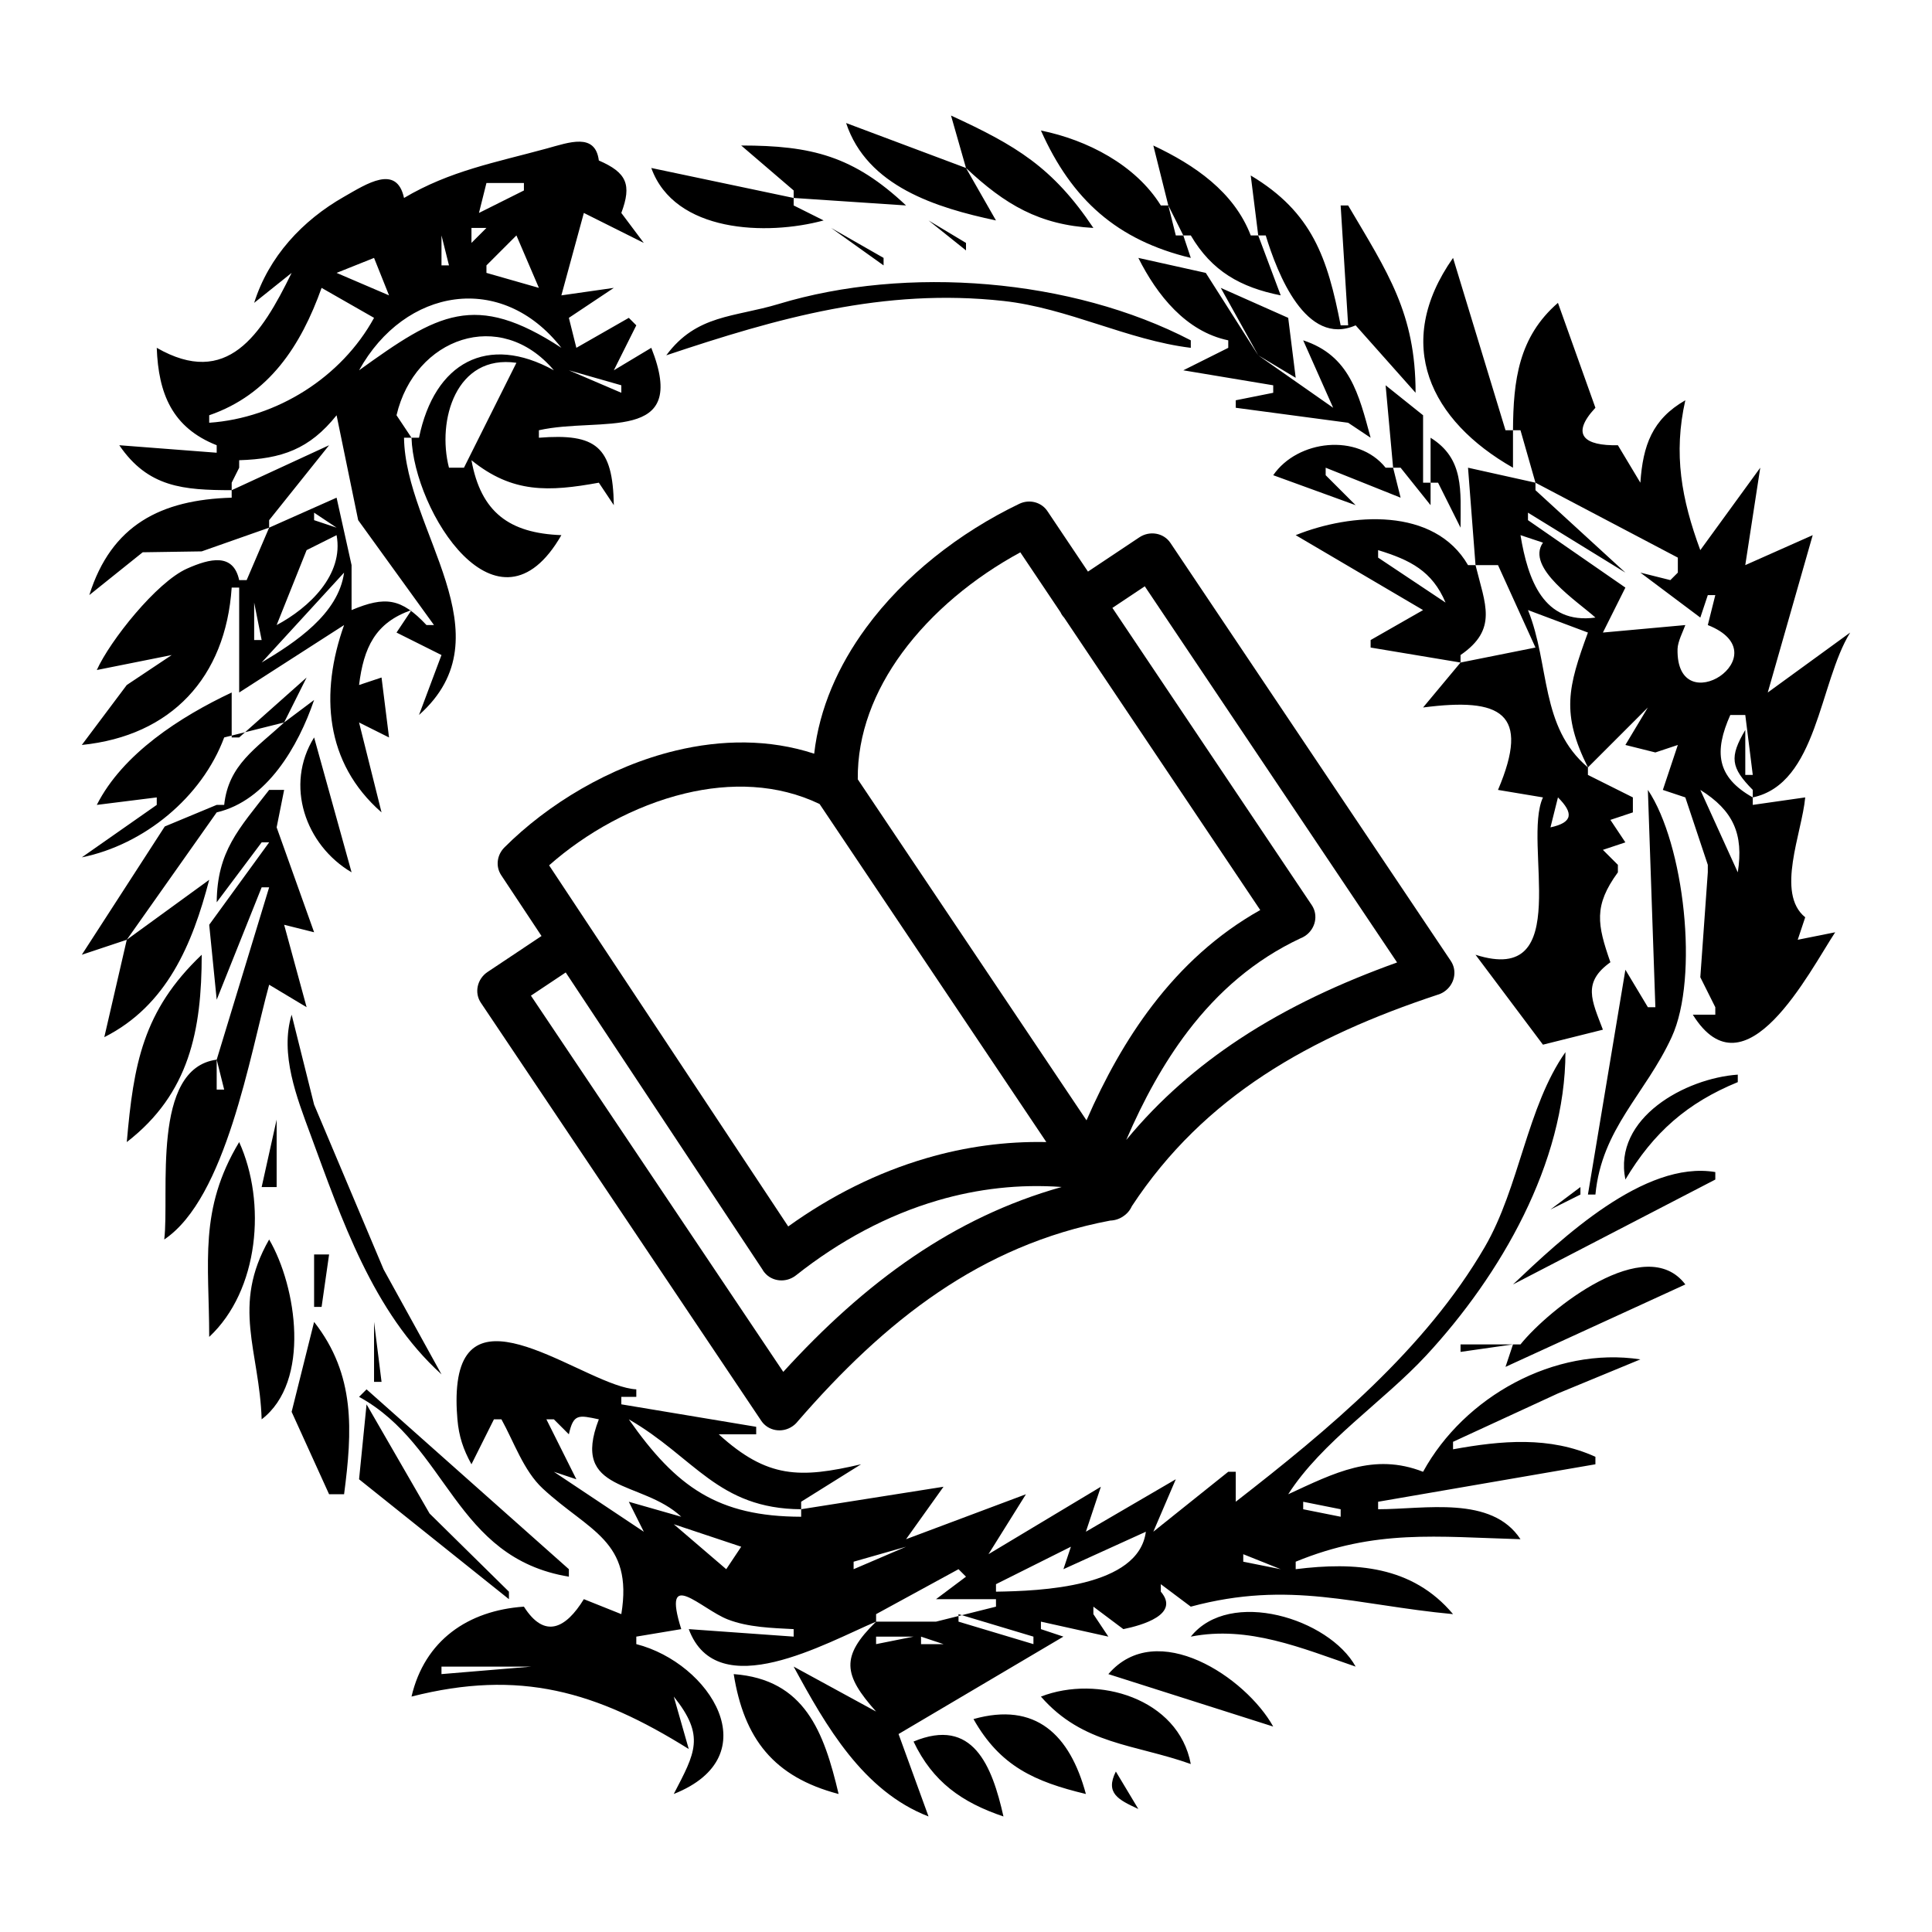 <?xml version="1.0" encoding="UTF-8" standalone="no"?>
<!-- Created with Inkscape (http://www.inkscape.org/) -->

<svg
   width="512"
   height="512"
   viewBox="0 0 512 512"
   version="1.1"
   id="svg1"
   xml:space="preserve"
   sodipodi:docname="ELViewerLight.svg"
   inkscape:version="1.3.2 (091e20ef0f, 2023-11-25, custom)"
   xmlns:inkscape="http://www.inkscape.org/namespaces/inkscape"
   xmlns:sodipodi="http://sodipodi.sourceforge.net/DTD/sodipodi-0.dtd"
   xmlns="http://www.w3.org/2000/svg"
   xmlns:svg="http://www.w3.org/2000/svg"><sodipodi:namedview
     id="namedview1"
     pagecolor="#2e2e2e"
     bordercolor="#000000"
     borderopacity="0.25"
     inkscape:showpageshadow="2"
     inkscape:pageopacity="0.0"
     inkscape:pagecheckerboard="0"
     inkscape:deskcolor="#000000"
     inkscape:document-units="px"
     inkscape:zoom="0.60352669"
     inkscape:cx="0"
     inkscape:cy="293.27618"
     inkscape:window-width="1876"
     inkscape:window-height="994"
     inkscape:window-x="0"
     inkscape:window-y="0"
     inkscape:window-maximized="1"
     inkscape:current-layer="g1" /><defs
     id="defs1"><inkscape:perspective
       sodipodi:type="inkscape:persp3d"
       inkscape:vp_x="325.1194 : 364.54469 : 1"
       inkscape:vp_y="0 : 1000 : 0"
       inkscape:vp_z="403.3039 : -55.208435 : 1"
       inkscape:persp3d-origin="203.22197 : 83.062551 : 1"
       id="perspective6" /><inkscape:perspective
       sodipodi:type="inkscape:persp3d"
       inkscape:vp_x="330.31856 : 375.7334 : 1"
       inkscape:vp_y="0 : 1000 : 0"
       inkscape:vp_z="727.0926 : 446.96264 : 1"
       inkscape:persp3d-origin="265.58835 : 27.699091 : 1"
       id="perspective6-6" /></defs><g
     inkscape:label="Layer 1"
     inkscape:groupmode="layer"
     id="layer1"><path
       d="m 252.029,30.619 c 17.187,7.921 26.913,13.642 37.729,29.786 C 275.445,59.618 266.339,54.23 256,44.519 l 7.943,13.9 C 248.146,55.067 229.777,49.397 224.228,32.604 L 256,44.519 252.029,30.619 m 55.601,23.829 h 1.986 l -3.971,-15.886 c 10.933,5.159 21.382,12.271 25.815,23.829 h 1.986 L 331.458,46.504 c 16.381,9.783 20.363,21.962 23.829,39.715 h 1.986 l -1.986,-31.772 h 1.986 c 10.509,17.827 17.871,28.543 17.872,49.643 L 359.258,86.219 C 346.071,91.982 338.514,72.495 335.43,62.39 h -1.986 l 5.957,15.886 c -10.645,-2.122 -18.277,-6.417 -23.829,-15.886 h -1.986 l 1.986,5.957 c -19.51,-4.69 -31.543,-15.415 -39.715,-33.758 12.252,2.487 25.071,9.085 31.772,19.857 M 158.699,42.533 c 7.387,3.206 8.775,6.377 5.957,13.9 l 5.957,7.943 -15.886,-7.943 -5.957,21.843 13.9,-1.986 -11.914,7.943 1.986,7.943 13.9,-7.943 1.986,1.986 -5.957,11.914 9.929,-5.957 c 10.153,25.629 -13.46,18.17 -29.786,21.843 v 1.986 c 15.143,-1.194 19.601,2.283 19.857,17.872 l -3.971,-5.957 c -13.28,2.411 -22.885,2.847 -33.758,-5.957 2.511,13.827 10.066,19.348 23.829,19.857 -16.839,29.349 -39.119,-6.382 -39.715,-25.815 h -1.986 c 0.353,24.723 27.846,52.246 3.971,73.472 l 5.957,-15.886 -11.914,-5.957 3.971,-5.957 c -9.676,3.333 -12.682,10.057 -13.9,19.857 l 5.957,-1.986 1.986,15.886 -7.943,-3.971 5.957,23.829 C 86.06,202.138 84.772,183.654 91.184,165.649 L 63.383,183.52 v -27.8 h -1.986 c -1.588,23.832 -16.031,39.296 -39.715,41.701 l 11.914,-15.886 11.914,-7.943 -19.857,3.971 c 3.51,-7.787 15.846,-23.279 23.884,-26.863 6.14,-2.737 12.289,-4.192 13.845,3.034 h 1.986 l 5.957,-13.9 -17.872,6.29 -15.636,0.236 -14.149,11.345 C 29.518,139.097 42.657,132.437 61.398,131.891 v -1.986 C 48.622,129.878 39.259,129.201 31.611,117.991 l 25.815,1.986 V 117.991 C 45.635,113.333 41.982,104.32 41.54,92.176 60.162,102.858 69.213,88.847 77.283,72.319 l -9.929,7.943 C 71.214,68.016 80.096,58.444 91.184,52.131 c 5.968,-3.398 13.942,-8.695 15.886,0.331 12.138,-7.205 24.329,-9.42 37.729,-13.082 6.057,-1.655 12.95,-4.286 13.9,3.153 m 81.415,11.914 -29.786,-1.986 v 1.986 l 7.943,3.971 c -15.111,4.111 -39.507,3.254 -45.672,-13.9 l 37.729,7.943 v -1.986 L 196.428,38.562 c 18.607,3.18e-4 29.742,2.765 43.686,15.886 m -111.201,-5.957 -1.986,7.943 11.914,-5.957 v -1.986 h -9.929 m -23.829,3.971 1.986,1.986 -1.986,-1.986 m 30.448,3.31 0.662,1.324 -0.662,-1.324 m 174.083,-1.324 1.986,7.943 h 1.986 l -3.971,-7.943 M 246.071,58.419 256,64.376 v 1.986 l -9.929,-7.943 m -121.13,1.986 v 3.971 l 3.971,-3.971 h -3.971 m 95.316,0 13.9,7.943 v 1.986 l -13.9,-9.929 m -103.258,1.986 v 7.943 h 1.986 l -1.986,-7.943 m 19.857,0 -7.943,7.943 v 1.986 l 13.9,3.971 -5.957,-13.9 m 154.888,11.914 -13.9,-7.943 13.9,7.943 M 99.127,68.348 89.198,72.319 103.098,78.276 99.127,68.348 m 99.287,3.971 -7.943,-1.986 7.943,1.986 m 121.13,0 13.9,21.843 -9.929,-17.872 17.872,7.943 1.986,15.886 -9.929,-5.957 19.857,13.9 -7.943,-17.872 c 12.347,4.051 14.724,14.225 17.872,25.815 l -5.957,-3.971 -29.786,-3.971 v -1.986 l 9.929,-1.986 v -1.986 l -23.829,-3.971 11.914,-5.957 v -1.986 C 314.295,87.855 306.634,78.235 301.672,68.348 l 17.872,3.971 m 65.529,-3.971 13.9,45.672 h 1.986 c 0.078,-13.215 1.479,-24.717 11.914,-33.758 l 9.929,27.8 c -6.754,7.243 -2.807,10.115 5.957,9.929 l 5.957,9.929 c 0.678,-9.853 3.113,-16.794 11.914,-21.843 -3.204,14.205 -1.016,26.226 3.971,39.715 l 15.886,-21.843 -3.971,25.815 17.872,-7.943 -11.914,41.701 21.843,-15.886 c -8.236,13.315 -8.677,40.051 -25.815,43.686 v 1.986 l 13.9,-1.986 c -0.855,9.433 -7.881,25.391 0,31.772 l -1.986,5.957 9.929,-1.986 c -6.818,10.344 -23.852,44.137 -37.729,21.843 h 5.957 v -1.986 l -3.971,-7.943 1.986,-27.8 v -1.986 l -5.957,-17.872 -5.957,-1.986 3.971,-11.914 -5.957,1.986 -7.943,-1.986 5.957,-9.929 -15.886,15.886 v 1.986 l 11.914,5.957 v 3.971 l -5.957,1.986 3.971,5.957 -5.957,1.986 3.971,3.971 v 1.986 c -6.479,8.874 -5.465,13.833 -1.986,23.829 -7.478,5.362 -4.953,10.059 -1.986,17.872 l -15.886,3.971 -17.872,-23.829 c 26.45,8.472 12.326,-29.648 17.872,-41.701 l -11.914,-1.986 c 8.7,-20.465 0.825,-24.531 -19.857,-21.843 l 9.929,-11.914 -23.829,-3.971 v -1.986 l 13.9,-7.943 -33.758,-19.857 c 14.662,-5.903 36.721,-7.52 45.672,7.943 h 1.986 l -1.986,-25.815 17.872,3.971 -3.971,-13.9 h -1.986 v 9.929 C 379.089,111.518 369.012,91.196 385.073,68.348 m -307.79,1.986 1.986,1.986 -1.986,-1.986 M 315.572,90.191 v 1.986 C 298.782,90.127 283.066,81.643 265.929,79.758 c -31.689,-3.486 -59.798,4.507 -89.358,14.404 8.034,-10.864 18.027,-10.048 29.786,-13.606 33.896,-10.257 77.588,-6.818 109.216,9.635 M 85.226,76.291 C 79.752,91.599 71.329,104.581 55.44,110.048 v 1.986 C 73.385,110.8 90.533,99.949 99.127,84.234 L 85.226,76.291 m 59.572,0 1.986,1.986 -1.986,-1.986 M 95.155,98.134 C 116.024,83.108 125.79,77.148 148.77,92.176 132.907,71.884 107.266,76.287 95.155,98.134 m 9.929,11.914 3.971,5.957 h 1.986 c 4.109,-20.03 18.215,-27.565 35.743,-17.872 -14.19,-16.805 -36.907,-8.593 -41.701,11.914 m 13.9,13.9 h 3.971 l 13.9,-27.8 c -15.966,-2.31 -21.12,15.194 -17.872,27.8 m 29.786,-29.786 1.986,1.986 -1.986,-1.986 m 1.986,3.971 13.9,5.957 v -1.986 L 150.756,98.134 m -57.586,1.986 1.986,1.986 -1.986,-1.986 m 37.729,11.914 9.929,-11.914 -9.929,11.914 m 236.303,-9.929 9.929,7.943 v 17.872 h 1.986 v -11.914 c 9.001,5.584 7.936,14.101 7.943,23.829 l -5.957,-11.914 h -1.986 v 5.957 l -7.943,-9.929 h -1.986 l 1.986,7.943 -19.857,-7.943 v 1.986 l 7.943,7.943 -21.843,-7.943 c 6.436,-9.372 22.401,-11.22 29.786,-1.986 h 1.986 l -1.986,-21.843 m -315.733,5.957 1.986,1.986 -1.986,-1.986 m 302.494,1.324 0.662,1.324 -0.662,-1.324 m -264.765,0.662 c -7.181,8.983 -14.516,11.561 -25.815,11.914 v 1.986 l -1.986,3.971 v 1.986 L 87.212,117.991 71.326,137.848 v 1.986 l 17.872,-7.943 3.971,17.872 v 11.914 c 8.938,-3.762 13.176,-3.155 19.857,3.971 h 1.986 L 94.92,137.848 89.198,110.048 m -30.448,10.591 1.324,0.662 -1.324,-0.662 m 348.166,7.281 v 1.986 l 23.829,21.843 -25.815,-15.886 v 1.986 l 25.815,17.872 -5.957,11.914 21.843,-1.986 c -0.57,1.595 -2.018,4.383 -2.063,6.332 -0.457,19.845 27.775,1.499 8.02,-6.332 l 1.986,-7.943 h -1.986 l -1.986,5.957 -15.886,-11.914 7.943,1.986 1.986,-1.986 v -3.971 L 406.916,127.92 m 24.491,7.281 0.662,1.324 -0.662,-1.324 m -348.166,0.662 v 1.986 l 5.957,1.986 -5.957,-3.971 m 5.957,5.957 -7.943,3.971 -7.943,19.857 c 8.611,-4.575 17.851,-13.324 15.886,-23.829 m 313.747,0 c 1.943,11.733 6.071,23.722 19.857,21.843 -4.658,-4.235 -18.562,-13.197 -13.9,-19.857 l -5.957,-1.986 m -37.729,3.971 v 1.986 l 17.872,11.914 c -3.554,-8.391 -9.38,-11.287 -17.872,-13.9 m 25.815,3.971 c 2.552,10.425 6,16.975 -3.971,23.829 v 1.986 l 19.857,-3.971 -9.929,-21.843 h -5.957 m 69.501,0 1.986,1.986 -1.986,-1.986 m -369.348,1.986 -21.843,23.829 c 8.943,-5.343 20.336,-12.835 21.843,-23.829 m 309.775,1.986 1.986,1.986 -1.986,-1.986 m 1.986,3.971 1.986,1.986 -1.986,-1.986 m -335.59,1.986 v 9.929 h 1.986 l -1.986,-9.929 m 337.576,1.986 c 5.867,14.563 3.122,30.93 15.886,41.701 -7.132,-14.29 -5.307,-21.27 0,-35.743 l -15.886,-5.957 m -289.918,5.957 1.986,1.986 -1.986,-1.986 m -33.758,11.914 -5.957,11.914 7.943,-5.957 c -4.194,12.289 -12.523,26.706 -25.815,29.786 l -23.829,33.758 21.843,-15.886 c -4.452,17.095 -11.213,33.318 -27.8,41.701 l 5.957,-25.815 -11.914,3.971 21.98,-33.993 13.763,-5.722 h 1.986 c 1.145,-10.643 8.405,-14.907 15.886,-21.843 l -15.886,3.971 C 53.519,211.283 38.19,223.855 21.683,227.207 L 41.54,213.307 v -1.986 L 25.654,213.307 C 32.531,199.706 47.846,189.913 61.398,183.52 v 11.914 h 1.986 l 17.872,-15.886 m 377.291,9.929 c -4.315,9.693 -3.695,16.433 5.957,21.843 v -1.986 c -5.862,-5.937 -6.217,-8.7 -1.986,-15.886 v 11.914 h 1.986 l -1.986,-15.886 h -3.971 m -375.305,5.957 9.929,35.743 c -12.257,-7.232 -17.783,-23.122 -9.929,-35.743 m -7.943,13.9 -1.986,9.929 9.929,27.8 -7.943,-1.986 5.957,21.843 -9.929,-5.957 c -5.116,18.624 -11.398,56.525 -27.8,67.515 1.451,-12.222 -3.562,-45.358 13.9,-47.658 l 13.9,-45.672 h -1.986 l -11.914,29.786 -1.986,-19.857 15.886,-21.843 h -1.986 l -11.914,15.886 c 0.116,-13.56 5.839,-19.405 13.9,-29.786 h 3.971 m 361.405,0 c 9.598,14.286 13.639,49.606 6.298,65.529 -6.976,15.133 -18.532,24.193 -20.199,41.701 h -1.986 l 9.929,-59.572 5.957,9.929 h 1.986 l -1.986,-57.586 m 13.9,0 9.929,21.843 c 1.592,-10.146 -1.197,-16.395 -9.929,-21.843 m -37.729,1.986 -1.986,7.943 c 5.999,-1.292 6.127,-3.801 1.986,-7.943 m -341.547,7.943 1.986,1.986 -1.986,-1.986 m 385.233,15.886 9.929,11.914 -9.929,-11.914 m 17.872,13.9 1.986,1.986 -1.986,-1.986 m -420.977,3.971 c -0.012,19.941 -3.231,36.786 -19.857,49.643 1.794,-20.562 4.232,-34.793 19.857,-49.643 m 16.548,5.295 0.662,1.324 -0.662,-1.324 m 396.486,4.633 1.986,1.986 -1.986,-1.986 m -389.205,5.957 5.953,23.829 18.428,43.686 15.334,27.8 C 98.757,347.695 90.503,322.932 82.285,300.679 78.644,290.821 74.126,279.369 77.283,268.907 m 337.576,9.929 c -0.022,29.362 -17.17,59.067 -36.857,80.329 -11.318,12.224 -27.729,22.925 -36.616,36.829 12.164,-5.611 22.617,-11.095 35.743,-5.957 10.901,-19.91 34.869,-33.25 57.586,-29.786 l -21.843,9.024 -27.8,12.819 v 1.986 c 12.832,-2.33 25.615,-3.509 37.729,1.986 v 1.986 l -57.586,9.929 v 1.986 c 12.393,0 30.079,-3.727 37.729,7.943 -22.152,-0.631 -38.434,-2.72 -59.572,5.957 v 1.986 c 15.719,-1.962 30.912,-0.948 41.701,11.914 -25.939,-2.415 -43.166,-9.068 -69.501,-1.986 l -7.943,-5.957 v 1.986 c 5.162,6.017 -4.936,8.912 -9.929,9.929 l -7.943,-5.957 v 1.986 l 3.971,5.957 -17.872,-3.971 v 1.986 l 5.957,1.986 -43.686,25.815 7.943,21.843 c -17.315,-6.699 -27.179,-23.93 -35.743,-39.715 l 21.843,11.914 c -8.674,-9.744 -9.465,-14.566 0,-23.829 -13.088,5.533 -42.111,22.227 -49.643,1.986 l 27.8,1.986 v -1.986 c -5.73,-0.301 -12.054,-0.462 -17.473,-2.575 -7.079,-2.761 -17.575,-14.154 -12.314,2.575 l -11.914,1.986 v 1.986 c 19.57,5.013 35.255,29.687 9.929,39.715 5.667,-10.926 8.403,-15.333 0,-25.815 l 3.971,13.9 c -24.547,-15.339 -44.806,-21.183 -73.472,-13.9 3.476,-14.871 14.949,-22.808 29.786,-23.829 5.491,8.645 11.106,5.798 15.886,-1.986 l 9.929,3.971 c 3.225,-19.532 -8.587,-21.935 -20.837,-33.302 -5.044,-4.68 -7.639,-12.384 -10.934,-18.327 h -1.986 l -5.957,11.914 c -2.176,-3.935 -3.334,-7.386 -3.724,-11.943 -0.275,-3.222 -0.356,-6.625 0.065,-9.838 3.297,-25.167 34.534,1.3 47.345,1.923 v 1.986 h -3.971 v 1.986 l 35.743,5.957 v 1.986 h -9.929 c 12.861,11.712 21.501,11.737 37.729,7.943 l -15.886,9.929 v 1.986 l 37.729,-5.957 -9.929,13.9 31.772,-11.914 -9.929,15.886 29.786,-17.872 -3.971,11.914 23.829,-13.9 -5.957,13.9 19.857,-15.886 h 1.986 v 7.943 c 24.51,-19.047 50.213,-40.355 66,-67.515 9.23,-15.879 11.148,-37.09 21.373,-51.629 m -357.433,1.986 v 7.943 h 1.986 l -1.986,-7.943 m 403.105,3.971 v 1.986 c -13.395,5.492 -22.333,13.34 -29.786,25.815 -3.326,-16.381 16.006,-26.852 29.786,-27.8 M 73.312,296.708 v 17.872 h -3.971 l 3.971,-17.872 m -9.929,5.957 c 7.26,16.005 5.283,39.289 -7.943,51.629 -0.002,-19.813 -2.827,-33.711 7.943,-51.629 m 391.191,7.943 v 1.986 l -53.615,27.8 c 12.814,-12.131 34.798,-32.966 53.615,-29.786 m -35.743,3.971 v 1.986 l -7.943,3.971 7.943,-5.957 M 71.326,328.479 c 7.31,12.498 11.088,37.655 -1.986,47.658 -0.566,-18.182 -8.103,-30.041 1.986,-47.658 m 15.886,3.971 -1.986,13.9 h -1.986 v -13.9 h 3.971 m 359.419,7.943 -47.658,21.843 1.986,-5.957 -13.9,1.986 v -1.986 h 15.886 c 7.599,-9.445 33.218,-29.741 43.686,-15.886 m -363.39,9.929 c 11.019,14.039 10.131,28.916 7.943,45.672 h -3.971 l -9.929,-21.843 5.957,-23.829 m 15.886,0 1.986,15.886 h -1.986 v -15.886 m -1.986,17.872 53.615,47.658 v 1.986 c -30.405,-5.033 -31.891,-34.619 -55.601,-47.658 l 1.986,-1.986 m 0,3.971 16.698,28.928 21.031,20.716 v 1.986 l -39.715,-31.772 1.986,-19.857 m 64.867,0.662 1.324,0.662 -1.324,-0.662 m 221.079,-0.662 -11.914,3.971 11.914,-3.971 m -232.332,7.943 -3.971,-3.971 h -1.986 l 7.943,15.886 -5.957,-1.986 23.829,15.886 -3.971,-7.943 13.9,3.971 c -10.561,-9.885 -29.481,-6.099 -21.843,-25.815 -5.384,-1.145 -6.741,-1.524 -7.943,3.971 m 15.886,-3.971 c 12.596,18.005 23.64,25.769 45.672,25.815 v -1.986 c -22.133,-0.141 -28.228,-13.771 -45.672,-23.829 m -5.957,1.986 1.986,1.986 -1.986,-1.986 m 222.403,5.957 1.986,1.986 -1.986,-1.986 m -57.586,13.9 -9.929,13.9 9.929,-13.9 m 11.914,0 -1.986,3.971 1.986,-3.971 m 7.943,0 v 1.986 l 9.929,1.986 v -1.986 l -9.929,-1.986 m 17.872,1.986 1.986,1.986 -1.986,-1.986 m -184.674,3.971 13.9,11.914 3.971,-5.957 -17.872,-5.957 m 107.23,1.986 1.986,1.986 -1.986,-1.986 m 17.872,0 -21.843,9.929 1.986,-5.957 -19.857,9.929 v 1.986 c 11.727,-0.184 37.81,-1.13 39.715,-15.886 m -77.444,7.943 v 1.986 l 13.9,-5.957 -13.9,3.971 m 33.758,-1.986 -1.986,3.971 1.986,-3.971 m 69.501,0 v 1.986 l 9.929,1.986 -9.929,-3.971 m -107.892,4.633 1.324,0.662 -1.324,-0.662 m 32.434,-0.662 -21.843,11.914 v 1.986 h 15.886 l 15.886,-3.971 V 423.795 h -15.886 l 7.943,-5.957 -1.986,-1.986 m 31.11,8.605 1.324,0.662 -1.324,-0.662 m -17.872,1.986 1.324,0.662 -1.324,-0.662 m -102.597,1.324 3.971,5.957 -3.971,-5.957 m 89.358,0 v 1.986 l 19.857,5.957 v -1.986 l -19.857,-5.957 m 19.195,0.662 1.324,0.662 -1.324,-0.662 m 86.049,13.238 c -14.267,-4.877 -28.413,-10.951 -43.686,-7.943 10.356,-12.95 36.673,-4.772 43.686,7.943 m -147.607,-11.252 1.324,0.662 -1.324,-0.662 m 20.519,3.31 v 1.986 l 9.929,-1.986 h -9.929 m 11.914,0 v 1.986 h 5.957 l -5.957,-1.986 m -9.929,13.9 25.815,-11.914 -25.815,11.914 m -117.159,-5.957 v 1.986 l 23.829,-1.986 h -23.829 m 220.417,15.886 -43.686,-13.9 c 12.836,-14.941 36.457,0.879 43.686,13.9 m -79.43,-15.886 -1.986,3.971 1.986,-3.971 m -35.743,33.758 c -17.214,-4.512 -25.068,-14.672 -27.8,-31.772 18.858,1.406 23.92,15.336 27.8,31.772 m 29.124,-29.124 1.324,0.662 -1.324,-0.662 m 64.206,21.181 c -14.925,-5.317 -28.568,-5.094 -39.715,-17.872 15.052,-5.845 36.452,0.482 39.715,17.872 m -69.501,-19.857 1.986,1.986 -1.986,-1.986 m 41.701,27.8 c -13.608,-3.27 -22.736,-7.376 -29.786,-19.857 16.439,-4.628 25.538,4.09 29.786,19.857 m -21.843,5.957 c -11.073,-3.74 -18.759,-9.194 -23.829,-19.857 15.712,-6.563 20.797,6.349 23.829,19.857 m 29.786,-11.914 5.957,9.929 c -5.279,-2.448 -8.845,-4.168 -5.957,-9.929 z"
       style="fill:#000000;stroke:none;stroke-width:1.986;fill-opacity:1"
       id="path1-2" /><g
       id="g1"
       transform="matrix(1.786,-0.064,0.066,1.717,142.409,173.125)"
       style="fill:#ffffff"><path
         d="M 29.821,96.19 2.383,49.353 -2.905,52.737 32.344,112.117 C 38.501,105.597 45.086,99.741 52.399,94.991 59.154,90.609 66.493,87.214 74.652,85.158 68.408,84.452 62.213,84.958 56.221,86.541 c -7.549,1.993 -14.792,5.691 -21.449,10.772 -1.511,1.143 -3.588,0.854 -4.658,-0.631 -0.118,-0.159 -0.214,-0.32 -0.293,-0.493 z M 78.261,-2.573 c -0.098,-0.125 -0.201,-0.259 -0.291,-0.412 -0.086,-0.144 -0.163,-0.294 -0.223,-0.455 L 72.137,-12.889 C 65.112,-9.261 58.689,-4.142 54.044,1.95 49.705,7.646 46.941,14.211 46.759,21.199 L 78.709,75.022 C 81.66,68.654 85.066,62.793 89.112,57.694 93.723,51.882 99.141,47.054 105.651,43.568 Z m 3.799,-6.981 7.795,-4.989 c 1.586,-1.015 3.636,-0.556 4.574,1.024 l 39.174,65.991 c 0.938,1.581 0.412,3.688 -1.174,4.703 -0.324,0.207 -0.67,0.358 -1.02,0.442 -9.373,2.845 -18.242,6.421 -26.161,11.419 -7.723,4.872 -14.605,11.141 -20.31,19.471 -0.291,0.62 -0.761,1.156 -1.355,1.524 -0.575,0.38 -1.247,0.575 -1.92,0.572 -9.727,1.535 -18.217,5.115 -25.879,10.09 -7.858,5.1 -14.912,11.713 -21.581,19.135 -0.229,0.288 -0.515,0.54 -0.839,0.748 -1.564,1.013 -3.614,0.554 -4.552,-1.027 L -10.367,53.549 c -0.938,-1.581 -0.412,-3.688 1.174,-4.703 l 8.196,-5.245 -5.629,-9.601 c -0.809,-1.382 -0.512,-3.143 0.631,-4.25 v 0 C 0.637,23.337 10.063,17.844 19.948,15.762 c 6.83,-1.44 13.9,-1.286 20.498,1.245 1.018,-6.948 4.051,-13.416 8.399,-19.117 5.938,-7.799 14.36,-14.15 23.396,-18.256 1.554,-0.713 3.309,-0.136 4.136,1.258 v 0 l 5.675,9.56 z m 2.424,87.822 c 5.173,-6.055 11.034,-10.931 17.399,-14.958 7.368,-4.657 15.371,-8.125 23.747,-10.906 L 90.386,-6.968 85.465,-3.818 113.319,43.104 c 0.938,1.581 0.412,3.688 -1.174,4.703 -0.23,0.147 -0.467,0.264 -0.711,0.349 C 104.556,51.199 98.942,55.917 94.246,61.843 90.467,66.618 87.272,72.18 84.484,78.268 Z M 72.633,78.148 40.96,24.793 C 34.807,21.426 27.834,20.999 21.087,22.42 13.441,24.031 6.121,27.976 0.53,32.751 L 33.906,89.73 c 6.519,-4.501 13.534,-7.829 20.852,-9.757 5.816,-1.541 11.816,-2.18 17.875,-1.825 z"
         id="path1"
         style="fill:#000000;fill-opacity:1" /></g></g></svg>
